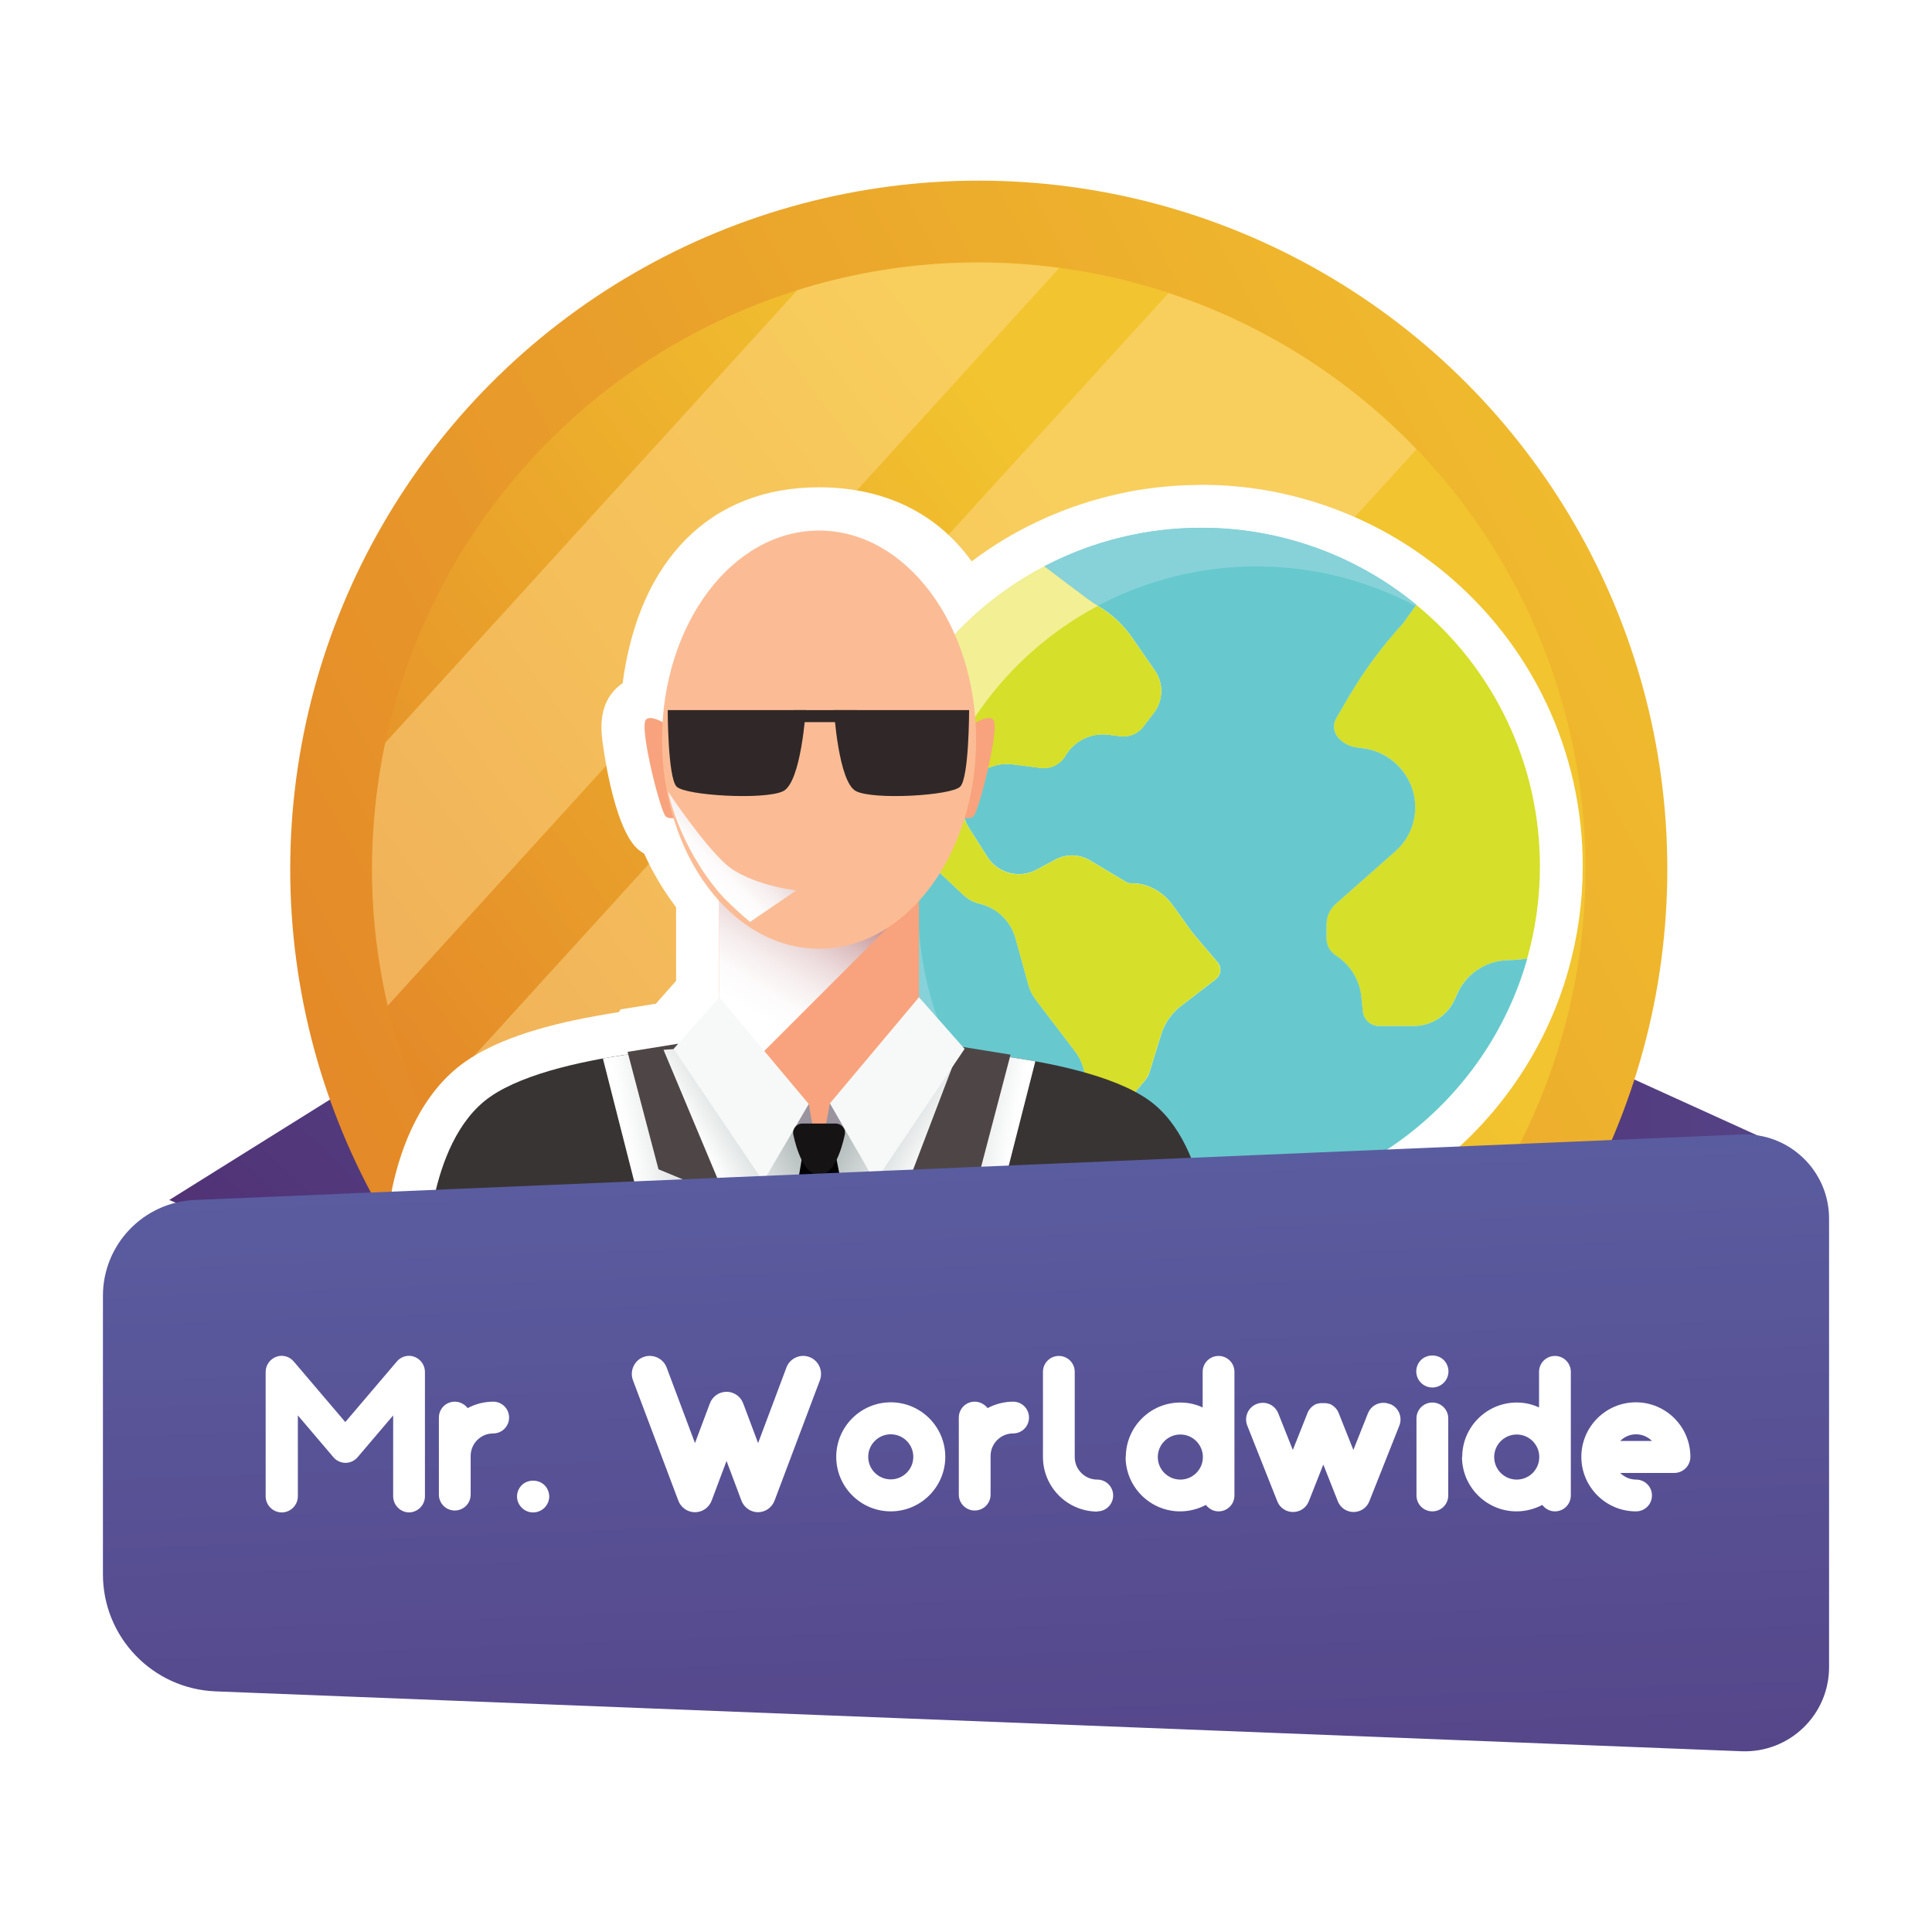 <?xml version="1.0" encoding="utf-8"?>
<!-- Generator: Adobe Illustrator 23.0.5, SVG Export Plug-In . SVG Version: 6.00 Build 0)  -->
<svg version="1.1" id="Layer_1" xmlns="http://www.w3.org/2000/svg" xmlns:xlink="http://www.w3.org/1999/xlink" x="0px" y="0px"
	 viewBox="0 0 180 180" style="enable-background:new 0 0 180 180;" xml:space="preserve">
<style type="text/css">
	.st0{fill:url(#SVGID_1_);}
	.st1{fill:url(#SVGID_2_);}
	.st2{fill:url(#SVGID_3_);}
	.st3{fill:url(#SVGID_4_);}
	.st4{opacity:0.48;}
	.st5{filter:url(#Adobe_OpacityMaskFilter);}
	.st6{filter:url(#Adobe_OpacityMaskFilter_1_);}
	.st7{mask:url(#SVGID_5_);fill:url(#SVGID_6_);}
	.st8{fill:url(#SVGID_7_);}
	.st9{filter:url(#Adobe_OpacityMaskFilter_2_);}
	.st10{filter:url(#Adobe_OpacityMaskFilter_3_);}
	.st11{mask:url(#SVGID_8_);fill:url(#SVGID_9_);}
	.st12{fill:url(#SVGID_10_);}
	.st13{fill:#FFFFFF;}
	.st14{fill:#D6DF29;}
	.st15{fill:#67C9CD;}
	.st16{fill:#87D2D9;}
	.st17{fill:#F2EF94;}
	.st18{fill:#F8A37D;}
	.st19{fill:url(#SVGID_11_);}
	.st20{fill:#FBBC95;}
	.st21{fill:#F7F8F8;}
	.st22{fill:#393434;}
	.st23{fill:url(#SVGID_12_);}
	.st24{fill:#4E4646;}
	.st25{fill:url(#SVGID_13_);}
	.st26{fill:#99949F;}
	.st27{fill:url(#SVGID_14_);}
	.st28{fill:url(#SVGID_15_);}
	.st29{fill:#010101;}
	.st30{fill:#151313;}
	.st31{fill:url(#SVGID_16_);}
	.st32{fill:#302828;}
	.st33{fill:url(#SVGID_17_);}
</style>
<g>
	<linearGradient id="SVGID_1_" gradientUnits="userSpaceOnUse" x1="22.942" y1="135.857" x2="124.792" y2="25.46">
		<stop  offset="0" style="stop-color:#4F2C6F"/>
		<stop  offset="1" style="stop-color:#6073B7"/>
	</linearGradient>
	<polygon class="st0" points="15.77,111.8 50.29,90.23 57.83,129.87 	"/>
	
		<linearGradient id="SVGID_2_" gradientUnits="userSpaceOnUse" x1="327.209" y1="545.316" x2="414.007" y2="451.235" gradientTransform="matrix(0.707 0.707 -0.707 0.707 276.916 -501.018)">
		<stop  offset="0" style="stop-color:#4F2C6F"/>
		<stop  offset="1" style="stop-color:#6073B7"/>
	</linearGradient>
	<polygon class="st1" points="132.65,91.66 166.76,107.16 144.85,138.94 	"/>
	<g>
		
			<linearGradient id="SVGID_3_" gradientUnits="userSpaceOnUse" x1="12457.148" y1="-12607.337" x2="13441.406" y2="-10512.931" gradientTransform="matrix(4.206703e-03 0.089 -0.089 4.206703e-03 -1007.073 -1024.728)">
			<stop  offset="0" style="stop-color:#F2C42F"/>
			<stop  offset="1" style="stop-color:#DF7626"/>
		</linearGradient>
		<circle class="st2" cx="91.19" cy="80.98" r="64.15"/>
		
			<linearGradient id="SVGID_4_" gradientUnits="userSpaceOnUse" x1="12193.764" y1="-11508.855" x2="13107.435" y2="-10122.947" gradientTransform="matrix(4.774135e-03 0.102 -0.102 4.774135e-03 -1114.851 -1118.297)">
			<stop  offset="0" style="stop-color:#F2C42F"/>
			<stop  offset="0.649" style="stop-color:#DF7626"/>
		</linearGradient>
		<circle class="st3" cx="91.19" cy="80.98" r="56.53"/>
		<g class="st4">
			<defs>
				<filter id="Adobe_OpacityMaskFilter" filterUnits="userSpaceOnUse" x="34.66" y="24.46" width="64.04" height="69.25">
					<feFlood  style="flood-color:white;flood-opacity:1" result="back"/>
					<feBlend  in="SourceGraphic" in2="back" mode="normal"/>
				</filter>
			</defs>
			<mask maskUnits="userSpaceOnUse" x="34.66" y="24.46" width="64.04" height="69.25" id="SVGID_5_">
				<g class="st5">
					<defs>
						<filter id="Adobe_OpacityMaskFilter_1_" filterUnits="userSpaceOnUse" x="34.66" y="24.46" width="64.04" height="69.25">
							<feFlood  style="flood-color:white;flood-opacity:1" result="back"/>
							<feBlend  in="SourceGraphic" in2="back" mode="normal"/>
						</filter>
					</defs>
					<mask maskUnits="userSpaceOnUse" x="34.66" y="24.46" width="64.04" height="69.25" id="SVGID_5_">
						<g class="st6">
						</g>
					</mask>
					
						<linearGradient id="SVGID_6_" gradientUnits="userSpaceOnUse" x1="116.841" y1="2.416" x2="34.886" y2="77.585" gradientTransform="matrix(0.999 -0.047 0.047 0.999 -16.066 17.538)">
						<stop  offset="0" style="stop-color:#FFFFFF"/>
						<stop  offset="1" style="stop-color:#000000"/>
					</linearGradient>
					<path class="st7" d="M98.7,24.96c-3.31-0.44-6.7-0.61-10.16-0.45c-4.95,0.23-9.73,1.1-14.25,2.52L35.89,69.21
						c-0.98,4.64-1.4,9.47-1.17,14.42c0.16,3.46,0.65,6.82,1.4,10.07L98.7,24.96z"/>
				</g>
			</mask>
			
				<linearGradient id="SVGID_7_" gradientUnits="userSpaceOnUse" x1="116.841" y1="2.416" x2="34.886" y2="77.585" gradientTransform="matrix(0.999 -0.047 0.047 0.999 -16.066 17.538)">
				<stop  offset="0" style="stop-color:#FFDA8F"/>
				<stop  offset="1" style="stop-color:#FFDA8F"/>
			</linearGradient>
			<path class="st8" d="M98.7,24.96c-3.31-0.44-6.7-0.61-10.16-0.45c-4.95,0.23-9.73,1.1-14.25,2.52L35.89,69.21
				c-0.98,4.64-1.4,9.47-1.17,14.42c0.16,3.46,0.65,6.82,1.4,10.07L98.7,24.96z"/>
			<defs>
				<filter id="Adobe_OpacityMaskFilter_2_" filterUnits="userSpaceOnUse" x="39.4" y="27.3" width="92.57" height="97.96">
					<feFlood  style="flood-color:white;flood-opacity:1" result="back"/>
					<feBlend  in="SourceGraphic" in2="back" mode="normal"/>
				</filter>
			</defs>
			<mask maskUnits="userSpaceOnUse" x="39.4" y="27.3" width="92.57" height="97.96" id="SVGID_8_">
				<g class="st9">
					<defs>
						<filter id="Adobe_OpacityMaskFilter_3_" filterUnits="userSpaceOnUse" x="39.4" y="27.3" width="92.57" height="97.96">
							<feFlood  style="flood-color:white;flood-opacity:1" result="back"/>
							<feBlend  in="SourceGraphic" in2="back" mode="normal"/>
						</filter>
					</defs>
					<mask maskUnits="userSpaceOnUse" x="39.4" y="27.3" width="92.57" height="97.96" id="SVGID_8_">
						<g class="st10">
						</g>
					</mask>
					
						<linearGradient id="SVGID_9_" gradientUnits="userSpaceOnUse" x1="137.496" y1="24.932" x2="55.54" y2="100.101" gradientTransform="matrix(0.999 -0.047 0.047 0.999 -16.066 17.538)">
						<stop  offset="0" style="stop-color:#FFFFFF"/>
						<stop  offset="1" style="stop-color:#000000"/>
					</linearGradient>
					<path class="st11" d="M108.87,27.3L39.4,103.62c3.74,8.53,9.5,15.94,16.66,21.63l75.91-83.39
						C125.63,35.26,117.72,30.22,108.87,27.3z"/>
				</g>
			</mask>
			
				<linearGradient id="SVGID_10_" gradientUnits="userSpaceOnUse" x1="137.496" y1="24.932" x2="55.54" y2="100.101" gradientTransform="matrix(0.999 -0.047 0.047 0.999 -16.066 17.538)">
				<stop  offset="0" style="stop-color:#FFDA8F"/>
				<stop  offset="1" style="stop-color:#FFDA8F"/>
			</linearGradient>
			<path class="st12" d="M108.87,27.3L39.4,103.62c3.74,8.53,9.5,15.94,16.66,21.63l75.91-83.39
				C125.63,35.26,117.72,30.22,108.87,27.3z"/>
		</g>
	</g>
	<g>
		<path class="st13" d="M76.27,119.41l-3.02-0.11c-0.91-0.04-2.04-0.09-3.3-0.16l-0.12-0.01l0-0.06l-0.05,0.06l-0.87-0.05l0.1-1.72
			l-0.07-0.01l-0.1,1.73c-1.1-0.06-3.09-0.18-5.54-0.35c-23.65-1.62-24.72-3.05-25.96-4.7c-0.75-1-1.03-2.27-0.77-3.47
			c0.81-3.73,2.65-8.77,6.8-11.66c2.66-1.85,6.61-3.24,12.08-4.23l0,0c0.08-0.02,0.15-0.03,0.23-0.04c0.64-0.12,1.31-0.23,1.97-0.33
			l0.17-0.26l3.29-0.53l1.88-2.13l0-6.85c-0.03-0.04-0.05-0.07-0.08-0.11c-1.12-1.49-2.1-3.13-2.89-4.88
			c-0.16-0.1-0.32-0.21-0.47-0.32c-2.47-1.92-3.46-10.41-3.46-10.5c-0.08-0.84-0.26-2.8,1.07-4.32c0.25-0.29,0.54-0.54,0.85-0.75
			c1.52-11.5,8.19-18.25,18.29-18.25c6.1,0,11,2.41,14.23,6.9c1.54-1.16,3.17-2.19,4.89-3.09c0.67-0.35,1.4-0.7,2.24-1.07
			c0.13-0.06,0.55-0.23,0.55-0.23c0.59-0.25,1.17-0.47,1.76-0.68c0.22-0.08,0.43-0.15,0.65-0.22c0.58-0.2,1.18-0.38,1.78-0.54
			c0,0,0.44-0.13,0.58-0.16c0.73-0.19,1.46-0.35,2.17-0.49c0.03-0.01,0.12-0.03,0.2-0.04c0.8-0.15,1.63-0.27,2.45-0.37
			c0.1-0.01,0.21-0.02,0.32-0.03c0.7-0.07,1.37-0.13,2.04-0.16c0.2-0.01,0.41-0.02,0.62-0.02l0.45-0.01
			c0.22-0.01,0.44-0.02,0.67-0.02c0.25,0,0.46,0.01,0.68,0.01l0.54,0.01c0.77,0.02,1.58,0.08,2.39,0.16l0.13,0.01
			c5.08,0.53,10.09,2.2,14.49,4.83c0.8,0.48,1.52,0.95,2.2,1.43l0.1,0.07c0.77,0.55,1.44,1.06,2.06,1.57
			c8.25,6.77,12.98,16.78,12.97,27.45c0,3.27-0.45,6.52-1.34,9.68c-4.29,15.19-18.3,25.81-34.09,25.86
			c-1.84,0.56-6.8,1.58-22.63,2.61c-3.82,0.25-6.53,0.38-6.53,0.38c-1.24,0.06-2.39,0.1-3.38,0.13l0-0.08l-0.1,0.12L76.27,119.41z"
			/>
		<g>
			<g>
				<path class="st14" d="M143.47,80.72c0,2.91-0.4,5.8-1.19,8.6l-0.91,0.09c-0.07,0.01-0.15,0.01-0.22,0.02l-0.77,0.03
					c-2.03,0.09-3.83,1.32-4.64,3.18l-0.2,0.45c-0.67,1.52-2.17,2.5-3.83,2.5h-3.25c-0.78,0-1.43-0.59-1.5-1.36l-0.13-1.3
					c-0.16-1.61-1.04-3.06-2.4-3.93c-0.53-0.34-0.85-0.93-0.85-1.57v-1.3c0-0.73,0.31-1.43,0.86-1.91l5.56-4.91
					c1.6-1.42,2.23-3.63,1.61-5.68c-0.64-2.11-2.47-3.65-4.66-3.92l-0.56-0.07c-0.67-0.08-1.29-0.41-1.73-0.92
					c-0.43-0.49-0.51-1.21-0.19-1.78l1.16-1.99c1.44-2.46,3.13-4.75,5.06-6.85l1.26-1.75C139.26,62.34,143.48,71.28,143.47,80.72
					L143.47,80.72z M143.47,80.72"/>
				<path class="st15" d="M141.38,89.41l0.91-0.09c-3.74,13.24-15.92,22.95-30.36,22.95c-17.42,0-31.54-14.12-31.54-31.54
					c0-0.99,0.04-1.97,0.14-2.94l0.38,0.04l0.43-0.09c2.09-0.41,4.21,0.55,5.27,2.39c0.25,0.42,0.55,0.8,0.91,1.14l2.24,2.11
					c0.4,0.38,0.89,0.65,1.42,0.79l0.26,0.07c1.54,0.42,2.75,1.63,3.18,3.17l1.2,4.34c0.14,0.52,0.39,1.01,0.72,1.44l3.64,4.78
					c0.45,0.6,0.76,1.29,0.88,2.03l0.99,5.94c0.03,0.21,0.14,0.41,0.31,0.54c0.24,0.19,0.57,0.24,0.86,0.12
					c0.57-0.24,0.97-0.78,1.02-1.39c0.12-1.21,0.61-2.36,1.39-3.3l1.06-1.27c0.19-0.22,0.33-0.48,0.41-0.76l1.09-3.52
					c0.32-1.04,0.96-1.95,1.82-2.62l3.23-2.48c0.23-0.17,0.39-0.43,0.45-0.72c0.05-0.32-0.04-0.65-0.25-0.89l-2.15-2.53
					c-0.13-0.15-0.25-0.31-0.37-0.47l-1.64-2.29c-0.91-1.27-2.36-2.11-3.92-2.07c-0.16,0-0.31-0.04-0.45-0.12l-3.36-2.01
					c-0.98-0.59-2.2-0.62-3.21-0.08l-1.77,0.95c-1.61,0.86-3.6,0.33-4.58-1.2l-1.72-2.71c-0.79-1.26-0.77-2.86,0.06-4.09
					c0.89-1.32,2.45-2.03,4.03-1.82l2.58,0.33c0.92,0.13,1.82-0.31,2.3-1.1c0.82-1.41,2.41-2.2,4.03-1.99l1.13,0.14
					c0.8,0.1,1.6-0.23,2.1-0.87l0.99-1.29c0.9-1.16,0.94-2.77,0.1-3.97l-2.14-3.09c-0.82-1.18-1.89-2.18-3.13-2.9
					c-0.33-0.19-0.64-0.4-0.95-0.63l-1.8-1.35l-2.28-1.72c11.23-5.87,24.88-4.46,34.67,3.58l-1.26,1.75
					c-1.92,2.1-3.62,4.39-5.06,6.85l-1.16,1.99c-0.32,0.57-0.24,1.29,0.19,1.78c0.44,0.51,1.06,0.83,1.73,0.92l0.56,0.07
					c2.19,0.27,4.01,1.81,4.66,3.92c0.62,2.05-0.01,4.26-1.61,5.68l-5.56,4.91c-0.55,0.48-0.86,1.18-0.86,1.91v1.3
					c0,0.63,0.32,1.22,0.85,1.57c1.36,0.87,2.25,2.32,2.4,3.93l0.13,1.3c0.08,0.77,0.73,1.36,1.5,1.36h3.25
					c1.66,0,3.16-0.98,3.83-2.5l0.2-0.45c0.81-1.86,2.61-3.1,4.64-3.18l0.77-0.03C141.23,89.42,141.31,89.41,141.38,89.41
					L141.38,89.41z M141.38,89.41"/>
			</g>
			<path class="st14" d="M113.42,89.65c0.21,0.25,0.3,0.57,0.25,0.89c-0.05,0.29-0.21,0.55-0.45,0.72L110,93.74
				c-0.86,0.66-1.5,1.58-1.82,2.62l-1.09,3.52c-0.09,0.28-0.23,0.54-0.41,0.76l-1.06,1.27c-0.79,0.93-1.27,2.08-1.39,3.3
				c-0.06,0.62-0.45,1.15-1.02,1.39c-0.29,0.12-0.61,0.07-0.86-0.12c-0.17-0.14-0.27-0.33-0.31-0.54l-0.99-5.94
				c-0.12-0.74-0.43-1.44-0.88-2.03l-3.64-4.78c-0.33-0.43-0.57-0.92-0.72-1.44l-1.2-4.34c-0.43-1.54-1.64-2.75-3.18-3.17
				l-0.26-0.07c-0.53-0.14-1.02-0.42-1.42-0.79l-2.24-2.11c-0.36-0.33-0.66-0.72-0.91-1.14c-1.07-1.84-3.19-2.8-5.27-2.39
				l-0.43,0.09l-0.38-0.04c1-10.64,7.31-20.05,16.77-25.01l2.28,1.72l1.8,1.35c0.3,0.23,0.62,0.44,0.95,0.63
				c1.24,0.73,2.31,1.72,3.13,2.9l2.14,3.09c0.84,1.2,0.8,2.81-0.1,3.97l-0.99,1.29c-0.5,0.64-1.29,0.97-2.1,0.87l-1.13-0.14
				c-1.62-0.21-3.21,0.58-4.03,1.99c-0.48,0.8-1.38,1.23-2.3,1.1l-2.58-0.33c-1.58-0.21-3.14,0.5-4.03,1.82
				c-0.83,1.23-0.86,2.84-0.06,4.09l1.72,2.71c0.97,1.54,2.97,2.06,4.58,1.2l1.77-0.95c1.01-0.54,2.23-0.51,3.21,0.08l3.36,2.01
				c0.13,0.08,0.29,0.12,0.45,0.12c1.56-0.04,3.01,0.8,3.92,2.07l1.64,2.29c0.11,0.16,0.24,0.32,0.37,0.47L113.42,89.65z
				 M113.42,89.65"/>
			<path class="st16" d="M111.93,49.17c-5.1-0.01-10.12,1.23-14.64,3.59l2.28,1.72l1.8,1.35c0.3,0.22,0.6,0.43,0.92,0.61l0.14-0.08
				c9.23-4.82,20.24-4.79,29.44,0.09l0.08-0.11C126.32,51.7,119.24,49.16,111.93,49.17L111.93,49.17z M111.93,49.17"/>
			<path class="st16" d="M85.53,84.32c0-0.99,0.04-1.97,0.14-2.94l0.3-2.13c-1.17-1.28-2.93-1.86-4.64-1.53l-0.43,0.09l-0.38-0.04
				c-0.09,0.97-0.13,1.95-0.14,2.94c0,11.42,6.17,21.95,16.14,27.53C89.54,102.26,85.52,93.52,85.53,84.32L85.53,84.32z
				 M85.53,84.32"/>
			<path class="st17" d="M85.94,79.23c1.6-9.73,7.64-18.15,16.35-22.78c-0.32-0.19-0.62-0.39-0.92-0.61l-1.8-1.35l-2.28-1.72
				c-9.46,4.96-15.77,14.37-16.77,25.01l0.38,0.04l0.43-0.09C83.02,77.39,84.77,77.96,85.94,79.23L85.94,79.23z M85.94,79.23"/>
		</g>
		<g>
			<g>
				<path class="st18" d="M61.78,67.3c0,0-1.2-0.7-1.6-0.25c-0.65,0.74,1.37,8.65,1.85,9.02c0.47,0.37,1.48,0,1.48,0l-0.99-8.28
					L61.78,67.3z"/>
				<path class="st18" d="M90.94,67.3c0,0,1.2-0.7,1.6-0.25c0.65,0.74-1.37,8.65-1.85,9.02c-0.47,0.37-1.48,0-1.48,0l0.99-8.28
					L90.94,67.3z"/>
				<polygon class="st18" points="85.62,97.41 76.31,111.64 67.01,97.41 67.01,82.84 85.62,82.84 				"/>
				<linearGradient id="SVGID_11_" gradientUnits="userSpaceOnUse" x1="69.566" y1="94.067" x2="76.253" y2="83.27">
					<stop  offset="0" style="stop-color:#FFFFFF"/>
					<stop  offset="0.191" style="stop-color:#FDFBFB"/>
					<stop  offset="0.392" style="stop-color:#F6EEEE"/>
					<stop  offset="0.597" style="stop-color:#EBD9DA"/>
					<stop  offset="0.805" style="stop-color:#DBBCBD"/>
					<stop  offset="1" style="stop-color:#C8999B"/>
				</linearGradient>
				<polygon class="st19" points="85.62,83.5 67,102.12 67.01,82.84 				"/>
				<ellipse class="st20" cx="76.31" cy="68.91" rx="14.63" ry="19.48"/>
				<path class="st21" d="M76.31,115.41l0-7.23l-9.31-10.78c0,0-14.98,0.77-21.03,4.99c-3.09,2.16-4.46,5.86-5.12,8.86
					c-0.34,1.58,19,3.33,29.3,3.89C73.76,115.35,76.31,115.41,76.31,115.41z"/>
				<path class="st22" d="M70,115.15l-6.94-17.39l-3.31,0.3c-4.8,0.63-10.8,1.84-14.09,4.13c-3.09,2.16-4.52,6.23-5.18,9.23
					C40.03,113.56,70,115.15,70,115.15z"/>
				<linearGradient id="SVGID_12_" gradientUnits="userSpaceOnUse" x1="58.631" y1="107.736" x2="68.73" y2="105.806">
					<stop  offset="0" style="stop-color:#FFFFFF"/>
					<stop  offset="1" style="stop-color:#B6BFBE"/>
				</linearGradient>
				<path class="st23" d="M63.39,97.76c0,0-3.49,0.25-4.86,0.47c-1.37,0.21-2.36,0.39-2.36,0.39l2.96,11.62l3.62,0.88l-1.51,3.24
					l8.76,0.8L63.39,97.76z"/>
				<polygon class="st24" points="63.18,97.24 58.47,98 61.35,108.94 64.59,110.28 63.07,113.83 63.54,114.75 70,115.15 				"/>
				<linearGradient id="SVGID_13_" gradientUnits="userSpaceOnUse" x1="65.209" y1="106.625" x2="71.971" y2="102.72">
					<stop  offset="0" style="stop-color:#FFFFFF"/>
					<stop  offset="1" style="stop-color:#B6BFBE"/>
				</linearGradient>
				<polygon class="st25" points="67.01,97.41 61.82,97.81 69.09,115.15 76.31,108.19 				"/>
				<polygon class="st26" points="75.35,102.86 76.31,108.19 67.01,97.41 				"/>
				<polygon class="st21" points="67.01,92.91 62.76,97.72 71.11,110.09 75.35,102.86 				"/>
				<path class="st21" d="M76.31,115.41l0-7.23l9.31-10.78c0,0,15.33,1.17,21.38,5.39c3.15,2.2,4.29,5.82,4.92,8.84
					c0.32,1.51-19.03,3.1-29.24,3.62C79.15,115.44,76.31,115.41,76.31,115.41z"/>
				
					<linearGradient id="SVGID_14_" gradientUnits="userSpaceOnUse" x1="-250.387" y1="106.625" x2="-243.625" y2="102.72" gradientTransform="matrix(-1 0 0 1 -162.969 0)">
					<stop  offset="0" style="stop-color:#FFFFFF"/>
					<stop  offset="1" style="stop-color:#B6BFBE"/>
				</linearGradient>
				<polygon class="st27" points="85.62,97.41 90.81,97.81 83.54,115.15 76.31,108.19 				"/>
				<polygon class="st26" points="77.32,102.8 76.31,108.19 85.62,97.41 				"/>
				<path class="st22" d="M82.68,115.26l6.88-17.24l3.31,0.3c4.8,0.63,10.81,1.84,14.09,4.13c3.07,2.14,4.5,6.17,5.16,9.17
					C112.6,113.78,82.68,115.26,82.68,115.26z"/>
				
					<linearGradient id="SVGID_15_" gradientUnits="userSpaceOnUse" x1="-63.202" y1="107.917" x2="-53.13" y2="105.992" gradientTransform="matrix(-1 0 0 1 30.812 0)">
					<stop  offset="0" style="stop-color:#FFFFFF"/>
					<stop  offset="1" style="stop-color:#B6BFBE"/>
				</linearGradient>
				<path class="st28" d="M89.24,98.02c0,0,3.49,0.25,4.86,0.47c1.37,0.21,2.36,0.39,2.36,0.39l-2.96,11.62l-3.62,0.88l1.51,3.24
					l-8.7,0.64L89.24,98.02z"/>
				<polygon class="st24" points="89.45,97.5 94.15,98.26 91.28,109.2 88.04,110.54 89.55,114.09 89.15,114.88 82.68,115.26 				"/>
				<path class="st29" d="M74.7,107.99l-1.26,7.33c0,0,2.42,0.1,3.12,0.1c0.73,0,2.85,0.01,2.85,0.01l-1.51-7.61L74.7,107.99z"/>
				<polygon class="st21" points="85.62,92.91 89.87,97.72 81.53,110.09 77.32,102.8 				"/>
				<path class="st30" d="M74.75,104.68h3.12c0.54,0,0.95,0.5,0.84,1.03c-0.32,1.49-1.06,3.77-2.4,3.77c-1.33,0-2.08-2.28-2.4-3.77
					C73.8,105.18,74.21,104.68,74.75,104.68z"/>
				<linearGradient id="SVGID_16_" gradientUnits="userSpaceOnUse" x1="65.131" y1="81.433" x2="71.328" y2="75.236">
					<stop  offset="0" style="stop-color:#FFFFFF"/>
					<stop  offset="0.191" style="stop-color:#FDFBFB"/>
					<stop  offset="0.392" style="stop-color:#F6EEEE"/>
					<stop  offset="0.597" style="stop-color:#EBD9DA"/>
					<stop  offset="0.805" style="stop-color:#DBBCBD"/>
					<stop  offset="1" style="stop-color:#C8999B"/>
				</linearGradient>
				<path class="st31" d="M74.18,82.96c0,0-4.35-0.5-6.54-2.43c-2.18-1.94-5.4-6.78-5.4-6.78s0.94,4.9,4.77,9.42
					c0.73,0.86,2.38,2.34,2.87,2.72L74.18,82.96z"/>
			</g>
			<g>
				<path class="st32" d="M62.21,66.16h12.86c0,0-0.42,6.71-2.1,7.55c-1.68,0.84-9.09,0.42-9.93-0.42
					C62.21,72.45,62.21,66.16,62.21,66.16z"/>
				<path class="st32" d="M90.29,66.16H77.7c0,0,0.41,6.71,2.05,7.55c1.64,0.84,8.89,0.42,9.71-0.42
					C90.29,72.45,90.29,66.16,90.29,66.16z"/>
				<rect x="73.95" y="66.16" class="st32" width="5.87" height="1.12"/>
			</g>
		</g>
	</g>
	<g>
		<linearGradient id="SVGID_17_" gradientUnits="userSpaceOnUse" x1="93.857" y1="233.495" x2="86.977" y2="49.11">
			<stop  offset="0" style="stop-color:#4F2C6F"/>
			<stop  offset="1" style="stop-color:#6073B7"/>
		</linearGradient>
		<path class="st33" d="M162.24,105.7l-144.09,6.1c-4.78,0.2-8.56,4.14-8.56,8.93v25.94c0,5.86,4.63,10.68,10.49,10.91l142.18,5.58
			c4.45,0.17,8.15-3.38,8.15-7.84v-41.79C170.41,109.08,166.69,105.51,162.24,105.7z"/>
	</g>
	<g>
		<path class="st13" d="M38.13,140.91c-0.82,0-1.5-0.68-1.5-1.5v-7.54l-3.3,3.88c-0.28,0.34-0.7,0.54-1.14,0.54
			c-0.44,0-0.86-0.2-1.14-0.54l-3.3-3.88v7.54c0,0.82-0.68,1.5-1.5,1.5s-1.5-0.68-1.5-1.5v-11.6c0-0.62,0.4-1.18,0.98-1.4
			c0.58-0.22,1.24-0.04,1.64,0.44l4.8,5.64l4.8-5.64c0.4-0.48,1.06-0.66,1.64-0.44c0.58,0.22,0.98,0.78,0.98,1.4v11.6
			c0,0.82-0.68,1.5-1.5,1.5H38.13z"/>
		<path class="st13" d="M45.95,130.59c0.82,0,1.48,0.66,1.48,1.48c0,0.82-0.66,1.48-1.48,1.48c-1.16,0-2.1,0.94-2.1,2.1v3.6
			c0,0.82-0.66,1.48-1.48,1.48s-1.48-0.66-1.48-1.48v-7.18c0-0.82,0.66-1.48,1.48-1.48c0.48,0,0.92,0.24,1.2,0.6
			c0.72-0.38,1.54-0.6,2.4-0.6H45.95z"/>
		<path class="st13" d="M49.65,140.91c-0.38,0-0.76-0.16-1.04-0.44s-0.44-0.66-0.44-1.04c0-0.4,0.16-0.78,0.44-1.06
			c0.56-0.56,1.56-0.56,2.12,0c0.28,0.28,0.44,0.66,0.44,1.06c0,0.38-0.16,0.76-0.44,1.04s-0.66,0.44-1.06,0.44H49.65z"/>
		<path class="st13" d="M70.63,140.89c-0.7,0-1.32-0.44-1.56-1.1l-1.38-3.68l-1.38,3.68c-0.24,0.66-0.86,1.1-1.56,1.1
			s-1.32-0.44-1.56-1.1l-4.22-11.2c-0.32-0.86,0.12-1.84,0.98-2.16s1.84,0.12,2.16,0.98l2.64,7.04l1.38-3.68
			c0.24-0.66,0.86-1.1,1.56-1.1s1.32,0.44,1.56,1.1l1.38,3.68l2.64-7.04c0.32-0.86,1.28-1.3,2.14-0.98s1.3,1.3,0.98,2.16l-4.22,11.2
			c-0.24,0.66-0.86,1.1-1.56,1.1H70.63z"/>
		<path class="st13" d="M77.91,135.73c0-2.8,2.28-5.08,5.08-5.08s5.08,2.28,5.08,5.08s-2.28,5.08-5.08,5.08
			S77.91,138.53,77.91,135.73z M80.89,135.73c0,1.16,0.94,2.1,2.1,2.1s2.1-0.94,2.1-2.1s-0.94-2.1-2.1-2.1
			S80.89,134.57,80.89,135.73z"/>
		<path class="st13" d="M94.39,130.59c0.82,0,1.48,0.66,1.48,1.48c0,0.82-0.66,1.48-1.48,1.48c-1.16,0-2.1,0.94-2.1,2.1v3.6
			c0,0.82-0.66,1.48-1.48,1.48s-1.48-0.66-1.48-1.48v-7.18c0-0.82,0.66-1.48,1.48-1.48c0.48,0,0.92,0.24,1.2,0.6
			c0.72-0.38,1.54-0.6,2.4-0.6H94.39z"/>
		<path class="st13" d="M102.25,140.83c-2.8,0-5.08-2.28-5.08-5.08v-7.94c0-0.82,0.66-1.48,1.48-1.48c0.82,0,1.48,0.66,1.48,1.48
			v7.94c0,1.16,0.94,2.1,2.1,2.1c0.82,0,1.48,0.66,1.48,1.48c0,0.82-0.66,1.48-1.48,1.48L102.25,140.83z"/>
		<path class="st13" d="M104.89,135.75c0-2.8,2.28-5.08,5.08-5.08c0.74,0,1.44,0.16,2.08,0.46v-3.32c0-0.82,0.66-1.48,1.48-1.48
			c0.82,0,1.48,0.66,1.48,1.48v11.52c0,0.82-0.66,1.48-1.48,1.48c-0.48,0-0.9-0.24-1.18-0.6c-0.72,0.38-1.54,0.6-2.4,0.6
			c-2.8,0-5.08-2.28-5.08-5.08L104.89,135.75z M109.97,137.85c1.16,0,2.1-0.94,2.1-2.1s-0.94-2.1-2.1-2.1s-2.1,0.94-2.1,2.1
			S108.81,137.85,109.97,137.85z"/>
		<path class="st13" d="M129.51,130.81c0.8,0.32,1.18,1.22,0.86,2.02l-2.8,7.06c-0.24,0.6-0.82,0.98-1.46,0.98
			c-0.64,0-1.22-0.38-1.46-0.98l-1.36-3.44l-1.36,3.44c-0.24,0.6-0.82,0.98-1.46,0.98c-0.64,0-1.22-0.38-1.46-0.98l-2.8-7.06
			c-0.32-0.8,0.06-1.7,0.86-2.02c0.8-0.32,1.7,0.06,2.02,0.86l1.36,3.42l1.36-3.42c0.16-0.42,0.48-0.72,0.86-0.88
			c0.02,0,0.04,0,0.06,0c0.08-0.02,0.16-0.04,0.24-0.06c0.04,0,0.08,0,0.12,0c0.06,0,0.12,0,0.18,0c0.06,0,0.12,0,0.18,0
			c0.04,0,0.08,0,0.12,0c0.08,0.02,0.16,0.04,0.24,0.06c0.02,0,0.04,0,0.06,0c0.38,0.16,0.7,0.46,0.86,0.88l1.36,3.42l1.36-3.42
			c0.32-0.8,1.22-1.18,2.02-0.86H129.51z"/>
		<path class="st13" d="M132.39,128.83c-0.28-0.28-0.44-0.66-0.44-1.06c0-0.4,0.16-0.78,0.44-1.06c0.56-0.56,1.56-0.56,2.12,0
			c0.28,0.28,0.44,0.66,0.44,1.06c0,0.4-0.16,0.78-0.44,1.06s-0.66,0.44-1.06,0.44S132.67,129.11,132.39,128.83z M131.97,139.33
			v-7.18c0-0.82,0.66-1.48,1.48-1.48s1.48,0.66,1.48,1.48v7.18c0,0.82-0.66,1.48-1.48,1.48S131.97,140.15,131.97,139.33z"/>
		<path class="st13" d="M136.23,135.75c0-2.8,2.28-5.08,5.08-5.08c0.74,0,1.44,0.16,2.08,0.46v-3.32c0-0.82,0.66-1.48,1.48-1.48
			c0.82,0,1.48,0.66,1.48,1.48v11.52c0,0.82-0.66,1.48-1.48,1.48c-0.48,0-0.9-0.24-1.18-0.6c-0.72,0.38-1.54,0.6-2.4,0.6
			c-2.8,0-5.08-2.28-5.08-5.08L136.23,135.75z M141.31,137.85c1.16,0,2.1-0.94,2.1-2.1s-0.94-2.1-2.1-2.1s-2.1,0.94-2.1,2.1
			S140.15,137.85,141.31,137.85z"/>
		<path class="st13" d="M152.41,140.81c-2.8,0-5.08-2.28-5.08-5.08s2.28-5.08,5.08-5.08c2.8,0,5.08,2.28,5.08,5.08
			c0,0.4-0.16,0.78-0.44,1.06s-0.66,0.44-1.06,0.44h-5.04c0.38,0.38,0.9,0.62,1.48,0.62c0.82,0,1.48,0.66,1.48,1.48
			c0,0.82-0.66,1.48-1.48,1.48H152.41z M153.91,134.25c-0.38-0.38-0.9-0.62-1.48-0.62s-1.1,0.24-1.48,0.62H153.91z"/>
	</g>
</g>
</svg>
